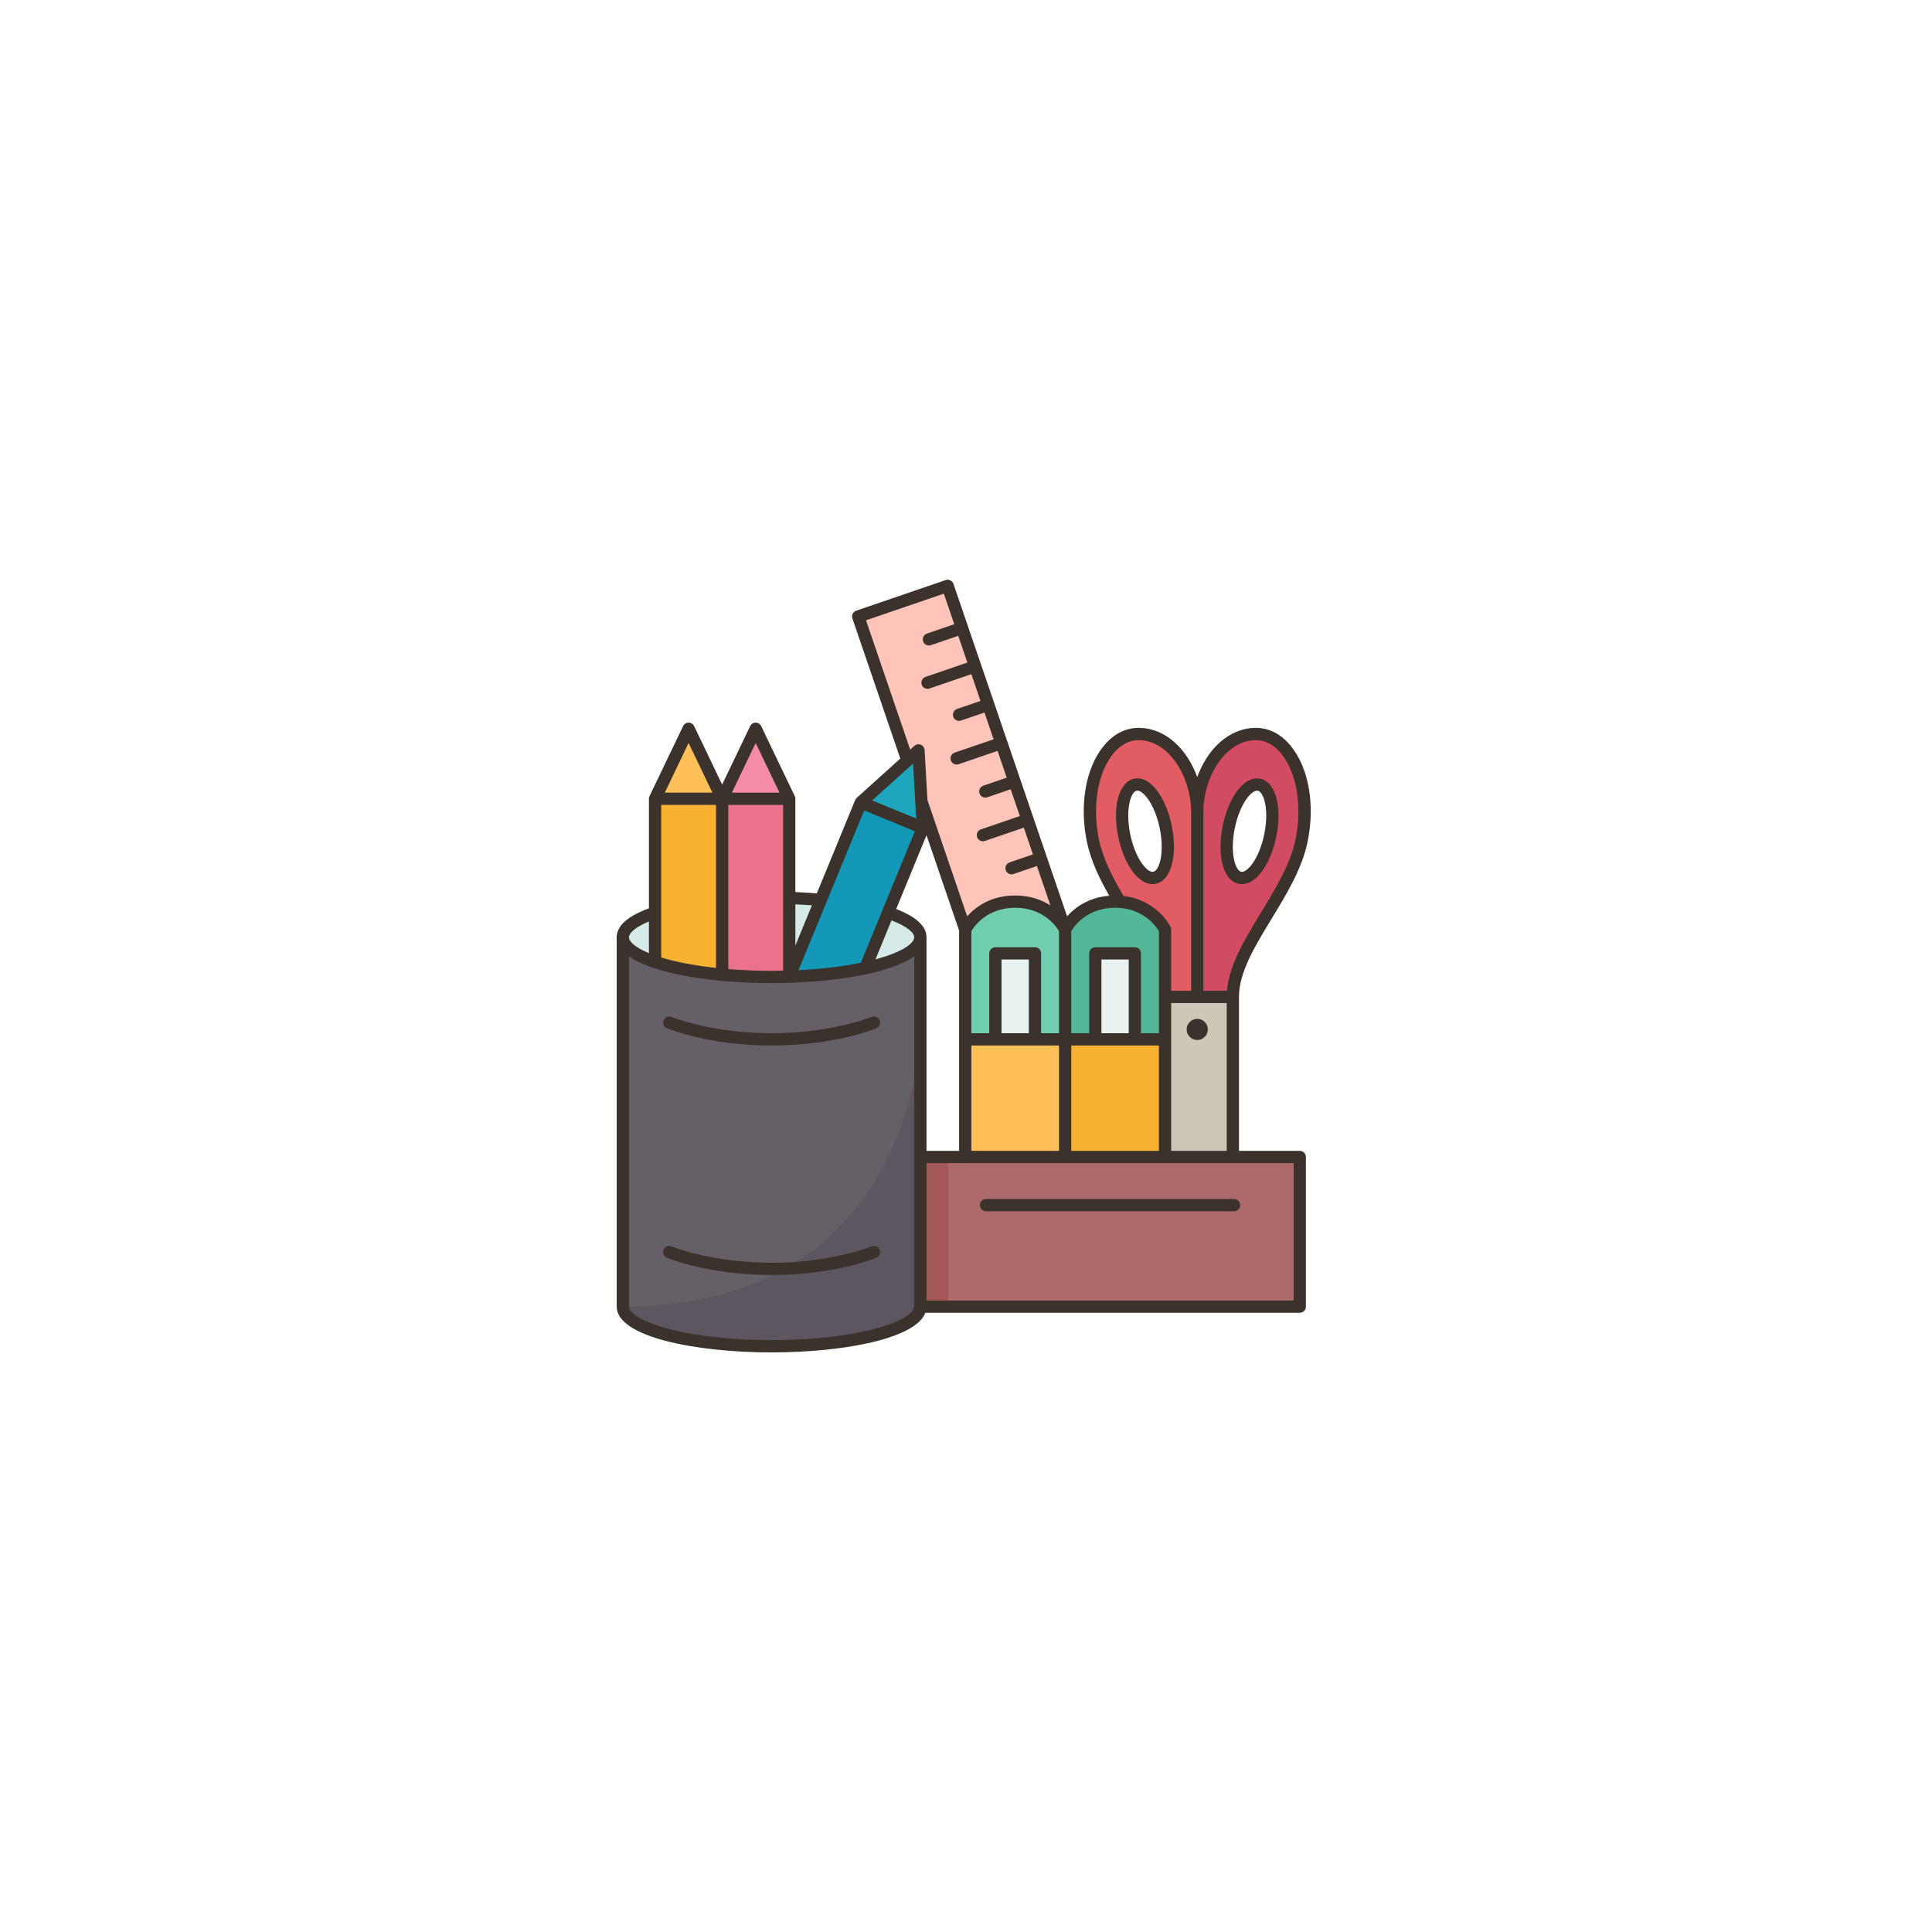 <svg xmlns="http://www.w3.org/2000/svg" xmlns:xlink="http://www.w3.org/1999/xlink" width="500" zoomAndPan="magnify" viewBox="0 0 375 375" height="500" preserveAspectRatio="xMidYMid meet" version="1.0"><defs><clipPath id="9d4e6d45c7"><path d="M 119.625 112.5 L 255 112.5 L 255 262.5 L 119.625 262.5 Z M 119.625 112.5 " clip-rule="nonzero"/></clipPath></defs><rect x="-37.5" width="450" fill="#ffffff" y="-37.5" height="450" fill-opacity="1"/><rect x="-37.5" width="450" fill="#ffffff" y="-37.5" height="450" fill-opacity="1"/><path fill="#d14b62" d="M 243.777 142.473 C 250.426 142.473 254.867 152.32 252.641 163.141 C 250.414 173.961 239.297 183.98 239.297 193.5 C 237.215 196.824 234.93 197.133 232.383 193.5 C 229.309 180.871 228.836 168.781 232.383 157.516 C 232.383 150.211 237.125 142.473 243.777 142.473 Z M 246.555 162.168 C 247.578 157.18 246.602 152.766 244.379 152.309 C 242.152 151.855 239.523 155.531 238.5 160.52 C 237.48 165.512 238.453 169.926 240.68 170.383 C 242.906 170.832 245.535 167.16 246.555 162.168 Z M 246.555 162.168 " fill-opacity="1" fill-rule="nonzero"/><path fill="#e15c63" d="M 220.992 142.473 C 214.34 142.473 209.902 152.32 212.129 163.141 C 212.969 167.215 215.066 171.172 217.359 175.039 L 226.133 193.5 C 227.832 195.441 229.902 195.508 232.383 193.5 L 232.383 157.516 C 232.383 150.211 227.645 142.473 220.992 142.473 Z M 224.09 170.383 C 221.863 170.832 219.234 167.16 218.215 162.168 C 217.191 157.18 218.164 152.766 220.391 152.309 C 222.613 151.855 225.246 155.531 226.27 160.52 C 227.289 165.512 226.312 169.926 224.09 170.383 Z M 224.09 170.383 " fill-opacity="1" fill-rule="nonzero"/><path fill="#ad6a6a" d="M 252.281 224.574 L 252.281 253.617 L 178.645 253.617 C 169.328 243.145 170.031 233.523 178.645 224.574 L 187.352 224.574 L 208.688 215.438 L 226.133 218.391 L 239.297 224.574 Z M 252.281 224.574 " fill-opacity="1" fill-rule="nonzero"/><path fill="#fec4b9" d="M 202.012 166.578 L 194.371 144.242 L 191.824 136.793 L 183.938 113.719 L 166.578 119.656 L 176.129 147.59 L 175.863 153.766 L 178.836 155.52 L 187.352 180.414 L 206.738 180.414 Z M 202.012 166.578 " fill-opacity="1" fill-rule="nonzero"/><path fill="#cdc7b9" d="M 239.297 193.5 L 239.297 224.574 L 226.133 224.574 C 219.188 217.562 220.145 209.867 226.133 201.738 C 224.32 198.648 223.68 195.781 226.133 193.5 Z M 239.297 193.5 " fill-opacity="1" fill-rule="nonzero"/><path fill="#f9b132" d="M 226.133 201.738 L 226.133 224.574 L 206.742 224.574 C 204.949 216.961 204.949 209.352 206.742 201.738 L 213.082 197.754 L 220.273 196.695 Z M 226.133 201.738 " fill-opacity="1" fill-rule="nonzero"/><path fill="#ffc05a" d="M 206.742 201.738 L 206.742 224.574 L 187.352 224.574 L 187.352 201.738 L 193.379 200.344 L 200.887 199.434 Z M 206.742 201.738 " fill-opacity="1" fill-rule="nonzero"/><path fill="#53b79a" d="M 217.359 175.039 C 223.684 175.48 226.133 180.414 226.133 180.414 L 226.133 201.738 L 220.273 201.738 L 218.371 190.066 L 215.027 188.371 L 212.598 201.738 L 206.742 201.738 C 204.199 194.016 203.809 186.812 206.742 180.414 C 206.742 180.414 209.422 175.004 216.438 175.004 C 216.754 175.004 217.062 175.016 217.359 175.039 Z M 217.359 175.039 " fill-opacity="1" fill-rule="nonzero"/><path fill="#6fceae" d="M 206.742 180.414 L 206.742 201.738 L 200.887 201.738 L 199.094 190.371 L 195.445 189.57 L 193.207 201.738 L 187.352 201.738 L 187.352 180.414 C 187.352 180.414 190.035 175.004 197.043 175.004 C 203.949 175.004 206.656 180.25 206.738 180.41 Z M 206.742 180.414 " fill-opacity="1" fill-rule="nonzero"/><path fill="#e7f2f1" d="M 212.598 185.055 L 220.273 185.055 L 220.273 201.738 L 212.598 201.738 Z M 212.598 185.055 " fill-opacity="1" fill-rule="nonzero"/><path fill="#e7f2f1" d="M 193.207 185.055 L 200.887 185.055 L 200.887 201.738 L 193.207 201.738 Z M 193.207 185.055 " fill-opacity="1" fill-rule="nonzero"/><path fill="#655f68" d="M 120.891 181.934 L 120.891 253.617 C 120.891 257.867 133.82 261.309 149.77 261.309 C 165.715 261.309 178.645 257.867 178.645 253.617 L 178.645 181.934 Z M 120.891 181.934 " fill-opacity="1" fill-rule="nonzero"/><path fill="#d6eae8" d="M 172.371 177.145 C 176.301 178.457 178.645 180.121 178.645 181.934 C 178.645 184.348 174.473 186.496 167.945 187.91 L 167.945 187.906 C 165.328 183.523 166.805 179.938 172.371 177.145 Z M 172.371 177.145 " fill-opacity="1" fill-rule="nonzero"/><path fill="#d6eae8" d="M 127.148 177.148 C 130.875 180.301 131.156 183.488 127.148 186.715 C 123.23 185.402 120.891 183.742 120.891 181.934 C 120.891 180.125 123.23 178.465 127.148 177.148 Z M 127.148 177.148 " fill-opacity="1" fill-rule="nonzero"/><path fill="#d6eae8" d="M 159.312 174.668 C 161.336 180.879 158.812 185.699 153.188 189.57 C 148.477 183.902 147.031 178.629 153.188 174.293 C 155.309 174.359 157.359 174.488 159.312 174.668 Z M 159.312 174.668 " fill-opacity="1" fill-rule="nonzero"/><path fill="#1498b7" d="M 179.133 160.699 L 172.371 177.145 L 167.945 187.906 L 167.945 187.91 C 163.816 188.805 158.742 189.395 153.188 189.57 L 159.312 174.668 L 167.09 155.746 C 172.695 154.098 176.711 155.746 179.133 160.699 Z M 179.133 160.699 " fill-opacity="1" fill-rule="nonzero"/><path fill="#1ea6bc" d="M 178.836 155.52 L 179.133 160.699 L 167.09 155.746 L 176.129 147.594 L 176.129 147.59 L 178.277 145.652 Z M 178.836 155.52 " fill-opacity="1" fill-rule="nonzero"/><path fill="#ea728c" d="M 153.188 174.293 L 153.188 189.57 C 152.066 189.605 150.926 189.625 149.77 189.625 C 146.402 189.625 143.172 189.469 140.168 189.188 C 136.387 177.316 136.637 165.965 140.168 155.043 C 144.508 151.348 148.848 151.348 153.188 155.043 Z M 153.188 174.293 " fill-opacity="1" fill-rule="nonzero"/><path fill="#f48ca7" d="M 146.676 141.453 L 153.188 155.043 L 140.168 155.043 Z M 146.676 141.453 " fill-opacity="1" fill-rule="nonzero"/><path fill="#f9b132" d="M 140.168 155.043 L 140.168 189.188 C 134.996 188.703 130.496 187.836 127.148 186.715 L 127.148 155.043 C 131.488 151.348 135.828 151.348 140.168 155.043 Z M 140.168 155.043 " fill-opacity="1" fill-rule="nonzero"/><path fill="#ffc05a" d="M 133.66 141.453 L 140.168 155.043 L 127.148 155.043 Z M 133.66 141.453 " fill-opacity="1" fill-rule="nonzero"/><path fill="#5d5560" d="M 152.363 246.23 C 178.27 231.559 178.645 200.109 178.645 200.109 L 178.645 253.617 C 178.645 257.867 165.715 261.309 149.77 261.309 C 133.82 261.309 120.891 257.867 120.891 253.617 C 134.223 253.617 144.477 250.703 152.363 246.23 Z M 152.363 246.23 " fill-opacity="1" fill-rule="nonzero"/><path fill="#a35757" d="M 178.645 224.574 L 184.086 224.574 L 184.086 253.617 L 178.645 253.617 Z M 178.645 224.574 " fill-opacity="1" fill-rule="nonzero"/><g clip-path="url(#9d4e6d45c7)"><path fill="#3a322b" d="M 149.77 262.5 C 163.656 262.5 177.703 259.863 179.613 254.809 L 252.281 254.809 C 252.938 254.809 253.473 254.273 253.473 253.617 L 253.473 224.574 C 253.473 223.914 252.938 223.383 252.281 223.383 L 240.484 223.383 L 240.484 193.5 C 240.484 188.734 243.555 183.691 246.805 178.348 C 249.719 173.559 252.73 168.609 253.805 163.379 C 255.285 156.195 254.035 149.074 250.551 144.797 C 248.676 142.496 246.332 141.281 243.777 141.281 C 238.41 141.281 234.301 145.547 232.383 150.836 C 230.465 145.547 226.355 141.281 220.992 141.281 C 218.434 141.281 216.094 142.496 214.219 144.797 C 210.73 149.074 209.484 156.195 210.961 163.379 C 211.715 167.035 213.422 170.555 215.301 173.863 C 211.18 174.191 208.57 176.23 207.121 177.852 L 185.066 113.336 C 184.961 113.035 184.746 112.789 184.461 112.652 C 184.18 112.512 183.852 112.492 183.555 112.594 L 166.191 118.531 C 165.895 118.633 165.648 118.848 165.508 119.133 C 165.371 119.414 165.348 119.742 165.449 120.039 L 174.75 147.234 L 166.293 154.863 C 166.16 154.984 166.059 155.133 165.988 155.297 L 158.543 173.41 C 157.184 173.293 155.789 173.207 154.379 173.148 L 154.379 155.043 C 154.379 154.863 154.336 154.688 154.262 154.527 L 147.75 140.941 C 147.555 140.527 147.137 140.262 146.676 140.262 C 146.219 140.262 145.801 140.527 145.605 140.941 L 140.168 152.289 L 134.73 140.941 C 134.535 140.527 134.117 140.262 133.656 140.262 C 133.199 140.262 132.781 140.527 132.586 140.941 L 126.074 154.527 C 126 154.688 125.957 154.863 125.957 155.043 L 125.957 176.305 C 121.805 177.832 119.699 179.723 119.699 181.93 L 119.699 253.617 C 119.699 259.449 134.828 262.5 149.77 262.5 Z M 169.879 257.906 C 164.523 259.332 157.379 260.121 149.77 260.121 C 142.156 260.121 135.012 259.332 129.656 257.906 C 124.066 256.418 122.082 254.664 122.082 253.617 L 122.082 185.629 C 126.914 189.047 138.395 190.816 149.77 190.816 C 161.141 190.816 172.621 189.047 177.453 185.629 L 177.453 253.617 C 177.453 254.664 175.469 256.418 169.879 257.906 Z M 128.34 156.234 L 138.977 156.234 L 138.977 187.875 C 135.527 187.5 132.363 186.941 129.656 186.223 C 129.191 186.098 128.754 185.973 128.34 185.844 Z M 151.996 188.41 C 151.258 188.426 150.516 188.434 149.77 188.434 C 146.871 188.434 144.047 188.32 141.359 188.102 L 141.359 156.234 L 151.996 156.234 Z M 177.836 158.879 L 169.289 155.367 L 177.23 148.203 Z M 179.836 162.117 L 186.16 180.613 L 186.16 223.383 L 179.836 223.383 L 179.836 181.93 C 179.836 179.789 177.852 177.949 173.945 176.445 Z M 205.551 180.723 L 205.551 200.547 L 202.074 200.547 L 202.074 185.055 C 202.074 184.395 201.543 183.863 200.887 183.863 L 193.207 183.863 C 192.547 183.863 192.016 184.395 192.016 185.055 L 192.016 200.547 L 188.539 200.547 L 188.539 180.723 C 189.109 179.77 191.602 176.195 197.047 176.195 C 202.5 176.195 204.988 179.781 205.551 180.723 Z M 219.086 200.547 L 213.785 200.547 L 213.785 186.242 L 219.086 186.242 Z M 224.941 202.93 L 224.941 223.383 L 207.93 223.383 L 207.93 202.93 Z M 205.551 223.383 L 188.539 223.383 L 188.539 202.93 L 205.551 202.93 Z M 199.695 200.547 L 194.395 200.547 L 194.395 186.242 L 199.695 186.242 Z M 173.039 178.648 C 176.266 179.879 177.453 181.129 177.453 181.93 C 177.453 182.977 175.48 184.719 169.934 186.207 Z M 251.09 252.426 L 179.836 252.426 L 179.836 225.762 L 251.09 225.762 Z M 227.324 223.383 L 227.324 194.691 L 238.105 194.691 L 238.105 223.383 Z M 243.777 143.664 C 246.07 143.664 247.723 145.098 248.703 146.301 C 251.703 149.98 252.793 156.496 251.473 162.898 C 250.48 167.723 247.578 172.496 244.77 177.109 C 241.594 182.332 238.582 187.289 238.156 192.312 L 233.574 192.312 L 233.574 157.516 C 233.574 150.965 237.766 143.664 243.777 143.664 Z M 216.062 146.301 C 217.043 145.098 218.695 143.664 220.992 143.664 C 227.004 143.664 231.195 150.965 231.195 157.516 L 231.195 192.312 L 227.324 192.312 L 227.324 180.414 C 227.324 180.23 227.281 180.051 227.199 179.887 C 227.086 179.656 224.523 174.66 218.074 173.914 C 216.027 170.422 214.074 166.688 213.293 162.898 C 211.977 156.496 213.062 149.98 216.062 146.301 Z M 216.438 176.195 C 221.883 176.195 224.379 179.773 224.941 180.723 L 224.941 200.547 L 221.465 200.547 L 221.465 185.055 C 221.465 184.395 220.934 183.863 220.277 183.863 L 212.598 183.863 C 211.941 183.863 211.406 184.395 211.406 185.055 L 211.406 200.547 L 207.93 200.547 L 207.93 180.723 C 208.496 179.773 210.988 176.195 216.438 176.195 Z M 168.09 120.398 L 183.199 115.23 L 185.223 121.16 C 185.219 121.16 185.219 121.16 185.215 121.16 L 179.918 122.973 C 179.297 123.184 178.965 123.863 179.176 124.484 C 179.344 124.977 179.809 125.289 180.301 125.289 C 180.43 125.289 180.559 125.27 180.688 125.227 L 185.984 123.414 C 185.988 123.414 185.988 123.41 185.992 123.41 L 187.77 128.605 C 187.766 128.609 187.762 128.609 187.758 128.609 L 179.648 131.383 C 179.023 131.594 178.691 132.273 178.906 132.895 C 179.074 133.387 179.535 133.699 180.031 133.699 C 180.16 133.699 180.289 133.68 180.418 133.637 L 188.527 130.863 C 188.531 130.859 188.535 130.859 188.539 130.855 L 190.316 136.051 L 185.773 137.605 C 185.152 137.816 184.82 138.492 185.035 139.117 C 185.203 139.609 185.664 139.922 186.16 139.922 C 186.285 139.922 186.418 139.902 186.543 139.855 L 191.086 138.305 L 192.859 143.5 L 185.305 146.082 C 184.684 146.293 184.352 146.973 184.566 147.594 C 184.734 148.09 185.195 148.398 185.691 148.398 C 185.82 148.398 185.949 148.379 186.074 148.336 L 193.629 145.75 L 195.406 150.945 L 190.867 152.5 C 190.242 152.711 189.91 153.387 190.125 154.012 C 190.293 154.504 190.754 154.816 191.25 154.816 C 191.379 154.816 191.508 154.797 191.637 154.75 L 196.176 153.199 L 197.953 158.395 L 190.398 160.977 C 189.777 161.188 189.441 161.867 189.656 162.488 C 189.824 162.98 190.289 163.293 190.781 163.293 C 190.91 163.293 191.039 163.273 191.168 163.23 L 198.723 160.645 L 200.496 165.84 L 195.957 167.395 C 195.336 167.605 195.004 168.281 195.215 168.902 C 195.383 169.398 195.848 169.711 196.34 169.711 C 196.469 169.711 196.598 169.688 196.727 169.645 L 201.266 168.094 L 203.879 175.734 C 202.219 174.672 199.973 173.816 197.043 173.816 C 192.262 173.816 189.305 176.086 187.727 177.852 L 180.016 155.289 L 179.465 145.59 C 179.438 145.133 179.152 144.73 178.727 144.555 C 178.305 144.383 177.816 144.465 177.477 144.773 L 176.668 145.504 Z M 167.738 157.301 L 177.578 161.348 L 167.086 186.871 C 163.527 187.602 159.402 188.09 154.992 188.305 Z M 157.594 175.719 L 154.379 183.543 L 154.379 175.527 C 155.465 175.578 156.539 175.641 157.594 175.719 Z M 146.676 144.207 L 151.297 153.852 L 142.059 153.852 Z M 133.656 144.207 L 138.277 153.852 L 129.039 153.852 Z M 125.957 178.859 L 125.957 185.004 C 123.16 183.855 122.082 182.703 122.082 181.93 C 122.082 181.176 123.137 180.02 125.957 178.859 Z M 170.73 198.02 C 170.984 198.625 170.699 199.324 170.094 199.578 C 169.77 199.715 161.984 202.93 149.77 202.93 C 137.551 202.93 129.766 199.715 129.441 199.578 C 128.836 199.324 128.551 198.625 128.805 198.02 C 129.059 197.414 129.758 197.129 130.363 197.383 C 130.438 197.414 138.062 200.547 149.77 200.547 C 161.473 200.547 169.098 197.414 169.172 197.383 C 169.777 197.129 170.477 197.414 170.73 198.02 Z M 170.73 242.566 C 170.984 243.172 170.699 243.867 170.094 244.121 C 169.77 244.258 161.984 247.473 149.77 247.473 C 137.551 247.473 129.766 244.258 129.441 244.121 C 128.836 243.867 128.551 243.168 128.805 242.562 C 129.059 241.957 129.758 241.672 130.363 241.93 C 130.438 241.961 138.062 245.094 149.77 245.094 C 161.473 245.094 169.098 241.961 169.172 241.926 C 169.777 241.672 170.477 241.961 170.73 242.566 Z M 190.207 233.918 C 190.207 233.262 190.742 232.727 191.398 232.727 L 239.527 232.727 C 240.184 232.727 240.719 233.262 240.719 233.918 C 240.719 234.574 240.184 235.109 239.527 235.109 L 191.398 235.109 C 190.742 235.109 190.207 234.574 190.207 233.918 Z M 240.441 171.547 C 240.648 171.59 240.855 171.609 241.062 171.609 C 242.434 171.609 243.82 170.707 245.035 169.008 C 246.242 167.324 247.195 164.98 247.723 162.406 C 248.91 156.594 247.574 151.75 244.613 151.145 C 243.051 150.824 241.418 151.727 240.02 153.68 C 238.812 155.363 237.859 157.707 237.336 160.281 C 236.809 162.855 236.766 165.387 237.211 167.406 C 237.73 169.758 238.875 171.227 240.441 171.547 Z M 239.668 160.758 C 240.121 158.539 240.953 156.465 241.953 155.066 C 242.676 154.059 243.441 153.461 243.996 153.461 C 244.047 153.461 244.094 153.469 244.137 153.477 C 245.305 153.715 246.371 157.129 245.391 161.93 C 244.934 164.152 244.102 166.227 243.102 167.625 C 242.316 168.719 241.48 169.328 240.918 169.215 C 240.355 169.098 239.824 168.211 239.535 166.895 C 239.164 165.215 239.211 162.98 239.668 160.758 Z M 219.73 169.008 C 220.945 170.707 222.336 171.609 223.703 171.609 C 223.914 171.609 224.121 171.59 224.328 171.547 C 227.289 170.941 228.625 166.098 227.434 160.281 C 226.906 157.711 225.953 155.363 224.75 153.68 C 223.348 151.727 221.715 150.824 220.152 151.145 C 217.191 151.75 215.855 156.594 217.047 162.41 C 217.574 164.98 218.527 167.324 219.73 169.008 Z M 220.629 153.477 C 221.191 153.359 222.027 153.969 222.812 155.066 C 223.812 156.465 224.648 158.539 225.102 160.758 C 226.086 165.562 225.016 168.977 223.852 169.215 C 223.285 169.328 222.453 168.719 221.668 167.625 C 220.668 166.227 219.832 164.152 219.379 161.93 C 218.395 157.129 219.465 153.715 220.629 153.477 Z M 234.441 199.809 C 234.441 200.945 233.52 201.863 232.383 201.863 C 231.25 201.863 230.328 200.945 230.328 199.809 C 230.328 198.672 231.25 197.754 232.383 197.754 C 233.52 197.754 234.441 198.672 234.441 199.809 Z M 234.441 199.809 " fill-opacity="1" fill-rule="nonzero"/></g></svg>
